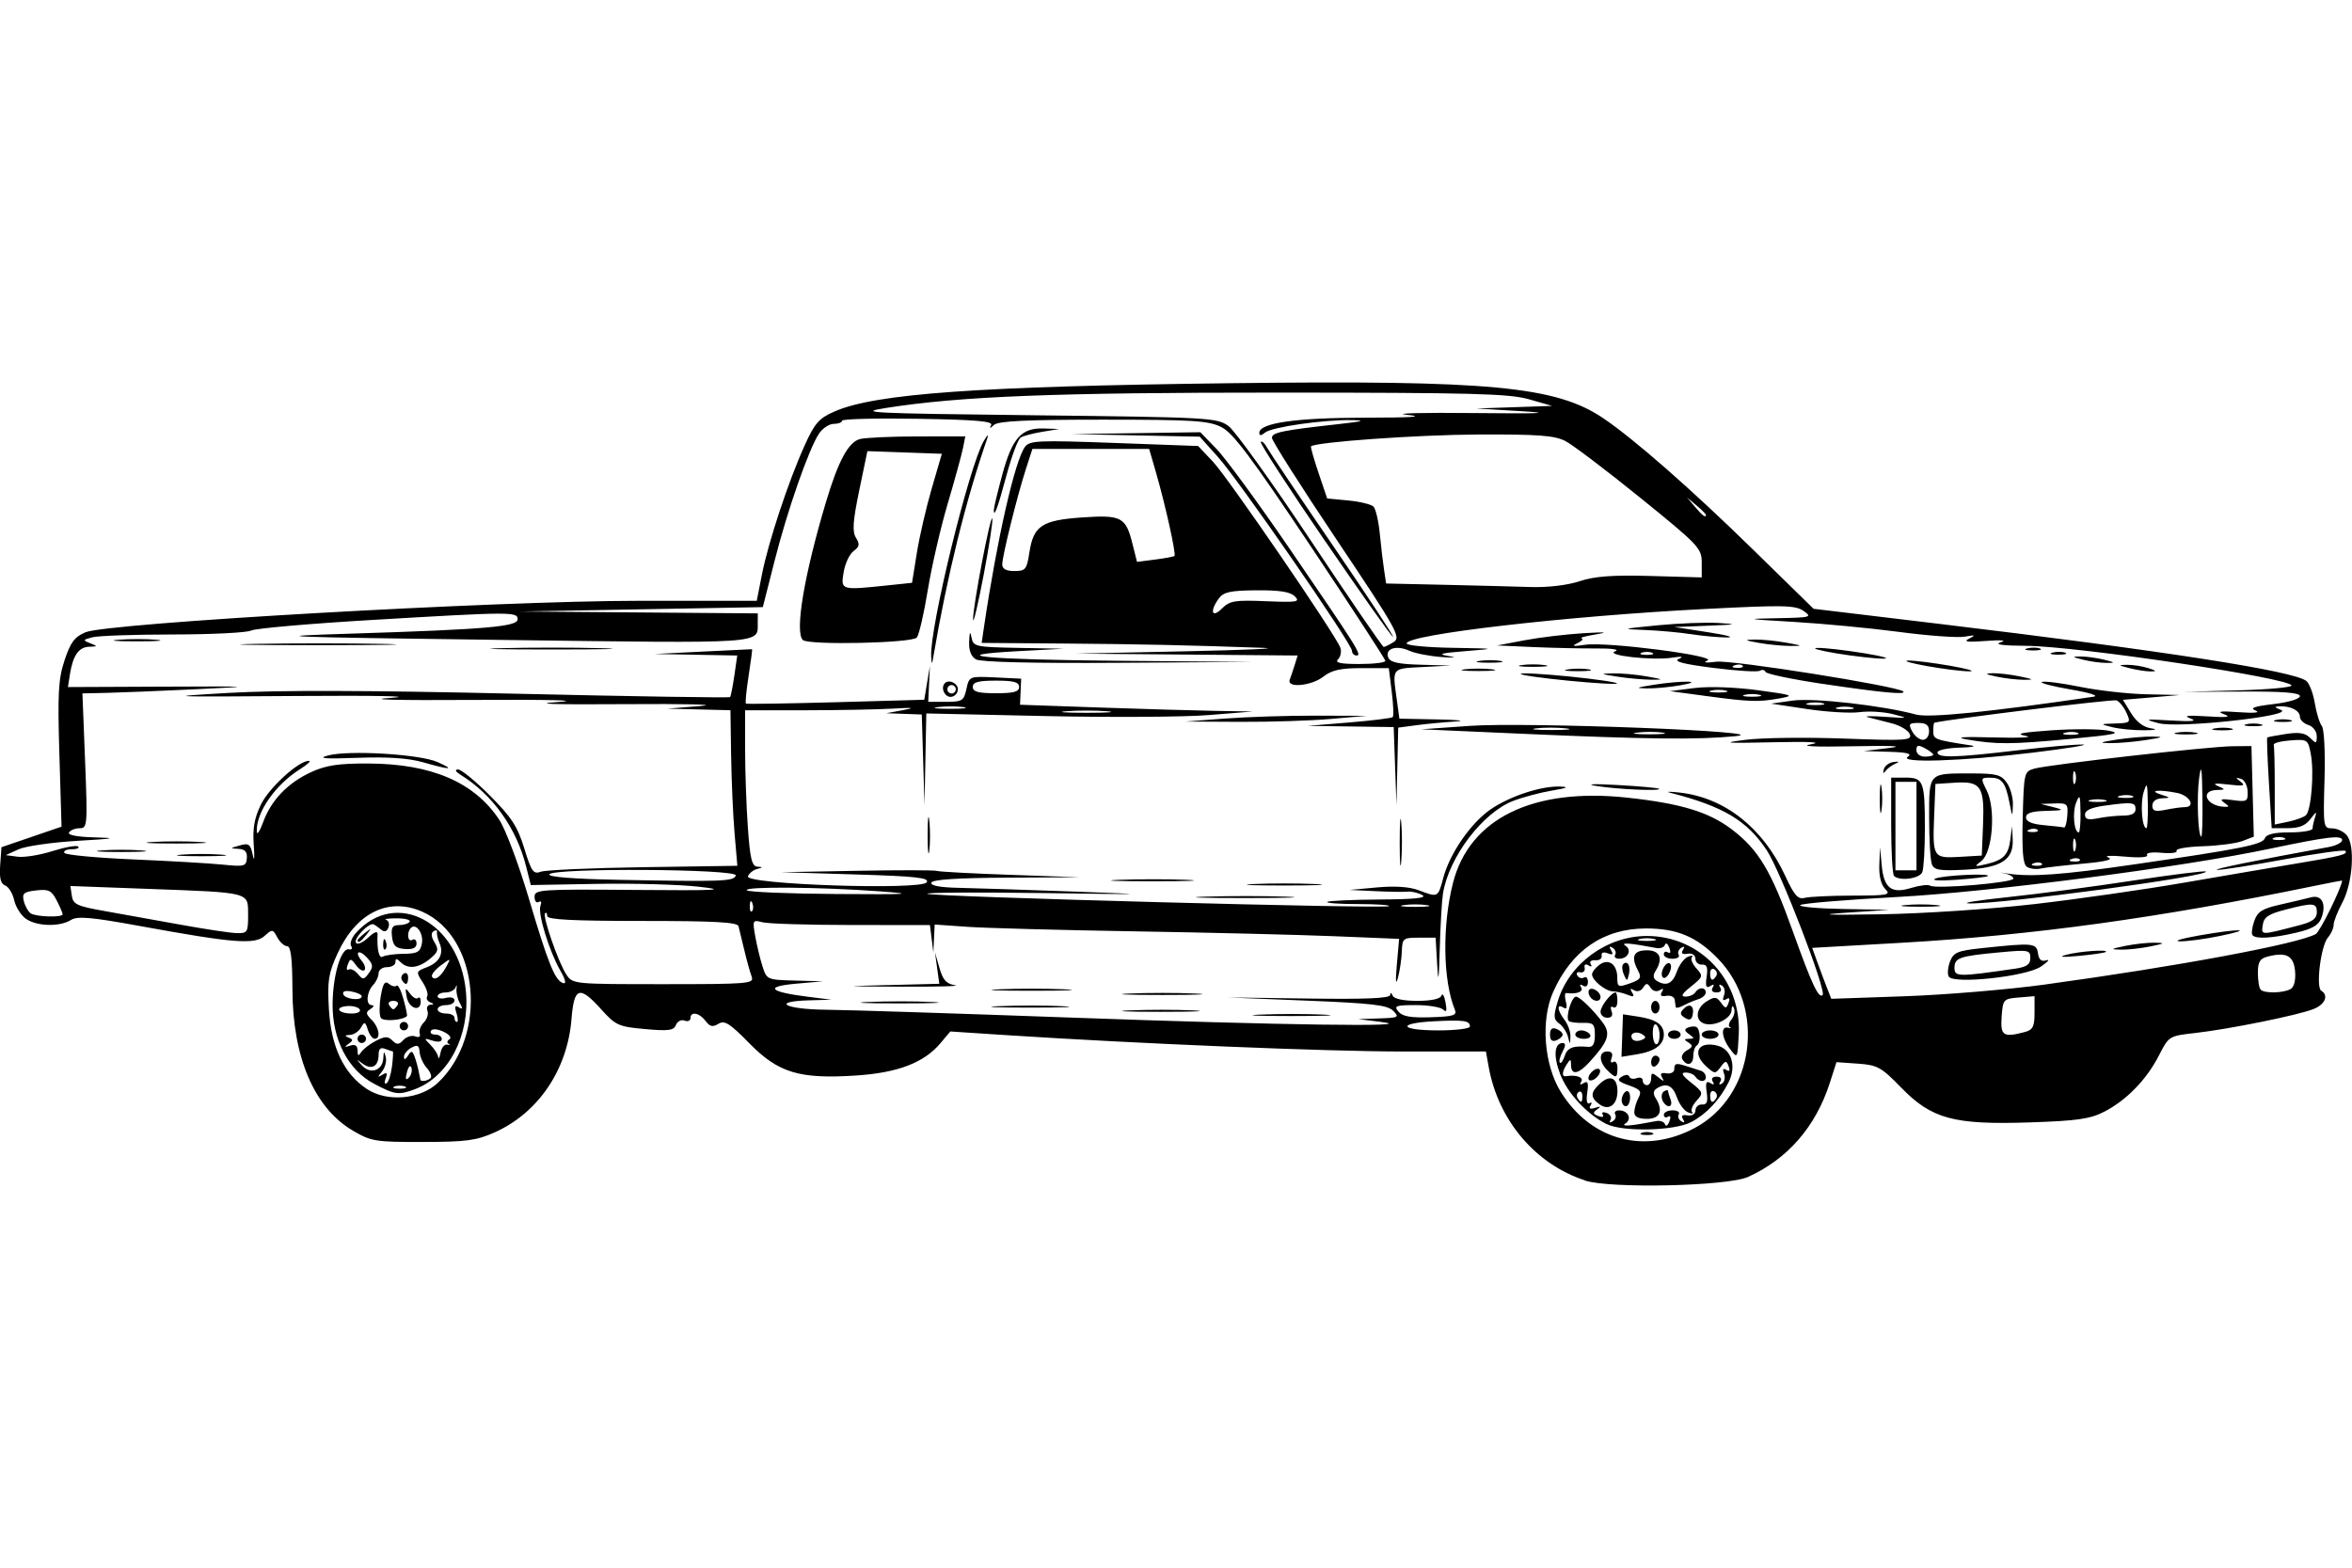 <?xml version="1.0" encoding="UTF-8" standalone="no"?>
<!-- Created with Inkscape (http://www.inkscape.org/) -->
<svg id="svg2" xmlns:rdf="http://www.w3.org/1999/02/22-rdf-syntax-ns#" xmlns="http://www.w3.org/2000/svg" height="45" width="67.5" version="1.1" xmlns:cc="http://creativecommons.org/ns#" xmlns:dc="http://purl.org/dc/elements/1.1/">
 <g id="g7290">
  <rect id="rect2990" opacity="0" height="45" width="67.5" y="0" x="3.5527e-15"/>
  <path id="path7288" d="m45.491 33.884c-1.418-0.461-2.487-1.717-2.765-3.248l-0.082-0.453-2.375-0c-2.201-0-7.612-0.224-11.392-0.47l-1.604-0.105-0.285 0.339c-0.471 0.56-1.226 0.848-2.43 0.926-1.62 0.105-2.222-0.078-3.056-0.929-0.561-0.572-0.707-0.664-0.884-0.556-0.165 0.101-0.247 0.083-0.37-0.082-0.176-0.237-0.433-0.283-0.433-0.078 0 0.074-0.077 0.104-0.171 0.068-0.094-0.036-0.204 0.02-0.245 0.125-0.061 0.158-0.212 0.179-0.887 0.118-0.759-0.068-0.843-0.106-1.253-0.561-0.629-0.699-0.784-0.65-0.858 0.275-0.117 1.453-0.953 2.69-2.197 3.248-0.53 0.238-0.82 0.277-2.068 0.279-1.364 0.003-1.485-0.017-2.01-0.326-1.106-0.65-1.727-2.101-1.734-4.054-0.003-0.889-0.046-1.239-0.151-1.24-0.081-0-0.208-0.114-0.282-0.252-0.128-0.24-0.146-0.242-0.366-0.043-0.281 0.255-0.889 0.207-3.535-0.276-1.446-0.264-1.834-0.299-2.024-0.18-0.323 0.201-0.977 0.184-1.29-0.035-0.143-0.1-0.294-0.34-0.337-0.534-0.043-0.194-0.159-0.384-0.258-0.422-0.13-0.05-0.171-0.213-0.144-0.584l0.037-0.515 0.862-0.295 0.862-0.295-0.062-2.071c-0.053-1.764-0.031-2.166 0.15-2.709 0.17-0.513 0.288-0.67 0.6-0.8 0.639-0.267 11.813-0.903 15.871-0.903h3.393l0.148-0.753c0.182-0.926 0.761-2.678 1.221-3.695 0.296-0.656 0.415-0.791 0.863-0.987 1.171-0.512 4.107-0.722 11.342-0.811 7.447-0.092 9.358 0.087 10.715 1.002 0.884 0.596 2.525 2.034 4.283 3.754l1.757 1.719 3.624 0.435c6.479 0.778 10.178 1.354 10.52 1.638 0.087 0.072 0.196 0.36 0.242 0.639 0.046 0.279 0.137 0.573 0.201 0.653 0.067 0.083 0.1 0.75 0.077 1.542-0.04 1.356-0.033 1.396 0.217 1.396 0.141-0 0.332 0.09 0.423 0.2 0.243 0.293 0.171 1.372-0.129 1.931-0.137 0.256-0.249 0.543-0.249 0.639s-0.074 0.26-0.165 0.365c-0.202 0.233-0.351 1.426-0.191 1.525 0.219 0.135 0.113 0.391-0.218 0.525-0.432 0.175-2.418 0.578-3.392 0.688-0.757 0.085-0.764 0.09-1.047 0.644-0.354 0.693-0.93 1.286-1.57 1.616-0.405 0.209-0.774 0.262-2.131 0.307-2.191 0.073-2.82-0.097-3.7-1.001-0.57-0.586-0.68-0.646-1.24-0.685l-0.614-0.043-0.195 0.605c-0.404 1.252-1.211 2.178-2.344 2.69-0.586 0.265-3.952 0.34-4.677 0.104zm3.147-1.506c1.711-0.912 2.054-3.429 0.664-4.862-0.61-0.628-1.173-0.865-2.058-0.865-1.22 0-2.138 0.627-2.67 1.823-0.361 0.812-0.264 2.086 0.217 2.865 0.861 1.393 2.403 1.809 3.847 1.039zm-1.523 0.142c0.083-0.034 0.219-0.034 0.302 0 0.083 0.034 0.015 0.061-0.151 0.061-0.166 0-0.234-0.027-0.151-0.061zm-1.014-0.256c-0.565-0.287-1.116-0.883-1.327-1.435-0.198-0.519-0.167-0.889 0.074-0.889 0.089 0 0.088 0.077-0.006 0.252-0.074 0.139-0.108 0.279-0.076 0.311 0.033 0.033 0.095-0.054 0.139-0.192 0.075-0.237 0.242-0.302 0.676-0.261 0.134 0.013 0.19-0.088 0.19-0.34 0-0.315-0.041-0.357-0.342-0.348-0.188 0.005-0.372-0.019-0.407-0.055-0.099-0.099 0.079-0.698 0.208-0.698 0.106 0 0.493 0.376 0.767 0.744 0.238 0.321 0.164 0.54-0.388 1.142-0.314 0.343-0.519 0.374-0.521 0.079-0.002-0.181-0.019-0.185-0.119-0.03-0.141 0.218-0.154 0.368-0.03 0.348 0.297-0.047 0.518 0.03 0.442 0.154-0.057 0.092-0.033 0.107 0.07 0.043 0.118-0.073 0.143-0.006 0.101 0.277-0.033 0.224-0.008 0.344 0.063 0.301 0.065-0.04 0.079-0.011 0.032 0.065-0.057 0.092-0.012 0.115 0.132 0.068 0.161-0.052 0.176-0.04 0.057 0.045-0.131 0.094-0.124 0.13 0.036 0.191 0.114 0.044 0.167 0.026 0.125-0.042-0.041-0.067 0.008-0.087 0.114-0.046 0.103 0.039 0.152 0.129 0.109 0.199-0.046 0.075-0.02 0.091 0.063 0.039 0.078-0.048 0.11-0.138 0.072-0.2-0.038-0.062 0.012-0.113 0.112-0.113 0.259 0 0.378 0.249 0.181 0.376-0.151 0.097 0.154 0.073 0.886-0.069 0.113-0.022 0.226 0.02 0.25 0.092 0.024 0.073 0.081 0.037 0.125-0.08 0.049-0.127 0.033-0.182-0.038-0.138-0.066 0.041-0.12 0.016-0.12-0.054s0.112-0.128 0.249-0.128c0.137 0 0.218 0.051 0.179 0.113-0.038 0.062-0.006 0.152 0.072 0.2 0.091 0.056 0.109 0.035 0.05-0.06-0.061-0.099-0.019-0.135 0.13-0.109 0.131 0.023 0.223-0.035 0.227-0.143 0.003-0.1 0.089-0.176 0.191-0.169 0.139 0.01 0.172-0.078 0.132-0.35-0.04-0.274-0.015-0.339 0.103-0.266 0.102 0.063 0.126 0.048 0.07-0.043-0.052-0.084-0.008-0.14 0.109-0.14 0.117 0 0.161 0.056 0.109 0.14-0.052 0.085-0.033 0.107 0.048 0.057 0.074-0.046 0.1-0.172 0.059-0.28-0.05-0.131-0.029-0.168 0.064-0.111 0.092 0.057 0.115 0.021 0.067-0.105-0.065-0.17-0.091-0.167-0.23 0.022-0.149 0.203-0.168 0.203-0.409-0.015-0.429-0.388-0.235-0.743 0.325-0.596 0.398 0.104 0.544 0.591 0.315 1.045-0.261 0.516-0.633 0.913-1.074 1.146-0.485 0.256-1.973 0.289-2.435 0.054zm-0.689-0.808c0-0.097-0.046-0.147-0.103-0.113-0.057 0.035-0.071 0.114-0.033 0.176 0.098 0.158 0.136 0.14 0.136-0.064zm3.844 0.064c0.038-0.062 0.014-0.147-0.053-0.189-0.068-0.042-0.123 0.009-0.123 0.113 0 0.212 0.073 0.244 0.176 0.076zm-2.353 0.407c0-0.104 0.054-0.29 0.119-0.412 0.1-0.187 0.057-0.244-0.272-0.359-0.311-0.109-0.354-0.159-0.21-0.249 0.108-0.067 0.197-0.068 0.219-0.003 0.021 0.061 0.116 0.08 0.212 0.044 0.096-0.037 0.174-0.006 0.174 0.067 0 0.074 0.054 0.134 0.121 0.134 0.067 0 0.121-0.088 0.121-0.196 0-0.169 0.028-0.173 0.205-0.03 0.159 0.129 0.183 0.13 0.109 0.007-0.068-0.112-0.03-0.148 0.125-0.121 0.122 0.021 0.222-0.03 0.224-0.113 0.003-0.181 0.049-0.191 0.365-0.087 0.133 0.044 0.31 0.1 0.393 0.125 0.175 0.052 0.206 0.294 0.037 0.294-0.063 0-0.147-0.054-0.189-0.121-0.041-0.067-0.167-0.121-0.279-0.12-0.148 0-0.105 0.08 0.158 0.29 0.348 0.278 0.354 0.299 0.151 0.523-0.116 0.128-0.172 0.273-0.124 0.321 0.048 0.048-0.002 0.053-0.112 0.011-0.11-0.042-0.255-0.235-0.323-0.43-0.122-0.351-0.307-0.433-0.583-0.257-0.096 0.061-0.106 0.153-0.032 0.27 0.232 0.366 0.135 0.601-0.246 0.601-0.249 0-0.363-0.06-0.363-0.189zm-0.998-0.227c-0.272-0.199-0.267-0.343 0.023-0.605 0.281-0.254 0.491-0.157 0.491 0.227 0 0.392-0.247 0.573-0.514 0.377zm0.635-0.121c0-0.096 0.054-0.208 0.121-0.249 0.067-0.041 0.121 0.037 0.121 0.174s-0.054 0.249-0.121 0.249c-0.067 0-0.121-0.078-0.121-0.174zm1.167-0.003c-0.037-0.098-0.016-0.21 0.048-0.249 0.064-0.039 0.116-0.045 0.116-0.014s0.033 0.144 0.073 0.249c0.04 0.105 0.019 0.191-0.048 0.191-0.067 0-0.152-0.08-0.189-0.178zm-2.112-0.677c0.029-0.087 0.124-0.183 0.212-0.212 0.091-0.03 0.136 0.015 0.106 0.106-0.029 0.087-0.124 0.183-0.212 0.212-0.091 0.03-0.136-0.015-0.106-0.106zm0.53-0.182c-0.246-0.246-0.244-0.536 0.004-0.536 0.126 0 0.169 0.066 0.122 0.188-0.041 0.108-0.021 0.156 0.048 0.114 0.066-0.041 0.12 0.038 0.12 0.175 0 0.299-0.045 0.308-0.294 0.059zm1.261-0.226c0-0.104 0.054-0.189 0.121-0.189 0.067 0 0.121 0.051 0.121 0.114s-0.054 0.147-0.121 0.189c-0.067 0.041-0.121-0.01-0.121-0.114zm0.897-0.084c-0.046-0.075 0.011-0.19 0.128-0.256 0.173-0.097 0.182-0.139 0.047-0.224-0.136-0.086-0.134-0.106 0.016-0.109 0.161-0.003 0.161-0.018 0-0.132-0.134-0.094-0.142-0.144-0.033-0.189 0.082-0.033 0.188-0.043 0.236-0.021 0.125 0.056 0.14 0.461 0.019 0.535-0.056 0.034-0.101 0.168-0.101 0.297 0 0.258-0.179 0.314-0.312 0.098zm1.37-0.292c-0.246-0.327-0.279-0.668-0.06-0.615 0.083 0.02 0.108 0.013 0.055-0.016-0.053-0.029-0.034-0.127 0.042-0.218 0.075-0.091 0.109-0.235 0.075-0.321-0.039-0.096-0.066-0.074-0.072 0.059-0.011 0.242-0.517 0.48-0.794 0.374-0.266-0.102-0.223-0.444 0.081-0.634 0.228-0.142 0.283-0.137 0.409 0.035 0.131 0.18 0.153 0.181 0.219 0.008 0.048-0.126 0.025-0.162-0.067-0.105-0.093 0.057-0.115 0.02-0.064-0.111 0.042-0.109 0.015-0.235-0.059-0.28-0.081-0.05-0.1-0.028-0.048 0.057 0.052 0.084 0.008 0.14-0.109 0.14-0.117 0-0.161-0.056-0.109-0.14 0.057-0.092 0.033-0.107-0.07-0.043-0.118 0.073-0.143 0.007-0.103-0.266 0.04-0.272 0.006-0.359-0.132-0.35-0.102 0.007-0.188-0.069-0.191-0.169-0.003-0.108-0.095-0.166-0.227-0.143-0.149 0.026-0.191-0.01-0.13-0.109 0.059-0.095 0.041-0.117-0.05-0.06-0.078 0.048-0.11 0.138-0.072 0.2 0.038 0.062-0.043 0.113-0.179 0.113-0.137 0-0.249-0.058-0.249-0.128 0-0.07 0.054-0.095 0.12-0.054 0.071 0.044 0.087-0.011 0.038-0.138-0.045-0.116-0.101-0.152-0.125-0.08-0.024 0.073-0.137 0.114-0.25 0.092-0.732-0.142-1.036-0.166-0.886-0.069 0.197 0.127 0.078 0.376-0.181 0.376-0.1 0-0.15-0.051-0.112-0.113 0.038-0.062 0.006-0.152-0.072-0.2-0.095-0.059-0.109-0.035-0.043 0.073 0.072 0.116 0.044 0.139-0.101 0.084-0.123-0.047-0.189-0.02-0.171 0.07 0.016 0.081-0.066 0.139-0.182 0.13-0.118-0.009-0.176 0.039-0.132 0.109 0.046 0.074 0.019 0.09-0.065 0.038-0.085-0.053-0.129-0.024-0.109 0.072 0.018 0.088-0.039 0.145-0.127 0.127-0.088-0.018-0.125 0.023-0.082 0.093 0.043 0.069 0.128 0.095 0.19 0.056 0.062-0.038 0.113 0.018 0.113 0.126 0 0.117-0.056 0.161-0.14 0.109-0.086-0.053-0.107-0.033-0.053 0.053 0.075 0.121-0.131 0.197-0.43 0.158-0.043-0.006-0.048 0.105-0.011 0.246 0.046 0.175 0.023 0.229-0.073 0.17-0.195-0.121-0.175 0.078 0.038 0.358 0.098 0.129 0.173 0.344 0.167 0.477-0.01 0.238-0.011 0.238-0.071 0.003-0.033-0.131-0.146-0.302-0.251-0.378-0.164-0.12-0.17-0.209-0.041-0.64 0.323-1.079 1.408-1.874 2.558-1.874 1.532 0 2.715 1.266 2.636 2.822-0.036 0.702-0.037 0.705-0.247 0.425zm-0.398-2.102c0.038-0.062 0.014-0.147-0.053-0.189-0.068-0.042-0.123 0.009-0.123 0.113 0 0.212 0.073 0.244 0.176 0.076zm-1.778-1.059c-0.116-0.03-0.307-0.03-0.423 0s-0.021 0.055 0.212 0.055c0.233 0 0.328-0.025 0.212-0.055zm-0.921 2.771 0.022-0.61 0.435 0.067c0.521 0.08 0.737 0.231 0.737 0.517 0 0.292-0.261 0.482-0.778 0.566l-0.437 0.071 0.022-0.61zm1.072-0.027c0-0.125-0.046-0.256-0.103-0.291-0.057-0.035-0.098 0.092-0.091 0.283 0.014 0.376 0.194 0.383 0.194 0.008zm-0.498-0.009c-0.183-0.113-0.381-0.021-0.286 0.133 0.036 0.059 0.151 0.075 0.254 0.035 0.147-0.056 0.154-0.093 0.032-0.168zm-2.646 0.009c0-0.159 0.059-0.212 0.181-0.165 0.1 0.038 0.181 0.112 0.181 0.165 0 0.052-0.082 0.126-0.181 0.165-0.123 0.047-0.181-0.006-0.181-0.165zm0.726 0c0-0.067 0.078-0.121 0.174-0.121 0.096 0 0.208 0.054 0.249 0.121 0.041 0.067-0.037 0.121-0.174 0.121-0.137 0-0.249-0.054-0.249-0.121zm2.66 0c0-0.067 0.082-0.121 0.181-0.121 0.1 0 0.181 0.054 0.181 0.121 0 0.067-0.082 0.121-0.181 0.121-0.1 0-0.181-0.054-0.181-0.121zm0.967 0c0-0.067 0.109-0.121 0.242-0.121 0.133 0 0.242 0.054 0.242 0.121 0 0.067-0.109 0.121-0.242 0.121-0.133 0-0.242-0.054-0.242-0.121zm-0.483-0.482c-0.142-0.089-0.149-0.144-0.032-0.261 0.176-0.176 0.311-0.077 0.254 0.186-0.029 0.134-0.093 0.155-0.221 0.075zm-2.42-0.175c0-0.158 0.309-0.553 0.432-0.553 0.029 0 0.052 0.112 0.052 0.249s-0.054 0.216-0.12 0.175c-0.069-0.042-0.089 0.006-0.048 0.114 0.047 0.122 0.004 0.188-0.122 0.188-0.107 0-0.194-0.078-0.194-0.173zm1.451-0.13c0-0.1 0.054-0.181 0.121-0.181 0.067 0 0.121 0.082 0.121 0.181s-0.054 0.181-0.121 0.181c-0.067 0-0.121-0.082-0.121-0.181zm0.71 0.001c-0.008-0.034-0.023-0.13-0.033-0.213-0.01-0.083-0.117-0.134-0.239-0.113-0.149 0.026-0.191-0.01-0.13-0.109 0.061-0.099 0.041-0.117-0.062-0.053-0.089 0.055-0.198 0.025-0.261-0.072-0.091-0.142-0.124-0.142-0.215 0-0.062 0.097-0.171 0.127-0.261 0.072-0.107-0.066-0.123-0.046-0.054 0.066 0.075 0.121 0.043 0.137-0.132 0.065-0.127-0.052-0.313-0.096-0.413-0.097-0.214-0.002-0.605-0.318-0.605-0.489 0-0.065 0.095-0.189 0.211-0.274 0.268-0.196 0.514-0.015 0.514 0.378 0 0.26 0.028 0.272 0.361 0.155 0.301-0.105 0.341-0.163 0.242-0.349-0.221-0.412-0.144-0.601 0.244-0.601 0.381 0 0.478 0.235 0.246 0.601-0.074 0.118-0.063 0.21 0.032 0.27 0.276 0.175 0.46 0.094 0.583-0.257 0.068-0.194 0.213-0.388 0.323-0.43s0.16-0.037 0.112 0.011c-0.048 0.048 0.008 0.192 0.124 0.321 0.203 0.224 0.197 0.245-0.151 0.523-0.263 0.21-0.306 0.29-0.158 0.29 0.112 0 0.238-0.054 0.279-0.12 0.098-0.158 0.302-0.156 0.302 0.004 0 0.069-0.095 0.154-0.212 0.19-0.116 0.036-0.307 0.116-0.423 0.179-0.116 0.062-0.218 0.085-0.227 0.052zm-2.469-0.311c-0.044-0.071-0.051-0.158-0.015-0.193 0.087-0.087 0.322 0.066 0.322 0.209 0 0.155-0.209 0.144-0.307-0.015zm0.976-0.632c-0.052-0.119-0.06-0.251-0.019-0.292 0.123-0.123 0.222 0.05 0.165 0.288-0.05 0.211-0.057 0.211-0.147 0.004zm1.109 0.075c-0.087-0.14 0.115-0.484 0.222-0.378 0.043 0.043 0.026 0.171-0.037 0.284-0.063 0.113-0.146 0.156-0.184 0.094zm-35.139 3.033c1.438-1.366 1.178-4.185-0.452-4.906-0.968-0.428-1.898 0.03-2.433 1.198-0.262 0.573-0.295 0.785-0.248 1.599 0.063 1.085 0.43 1.857 1.091 2.292 0.583 0.384 1.535 0.299 2.042-0.183zm-1.837 0.032c-0.748-0.395-1.203-1.276-1.19-2.303 0.01-0.823 0.246-1.606 0.469-1.555 0.079 0.018 0.108-0.026 0.063-0.098-0.045-0.072 0.019-0.243 0.142-0.378 1.153-1.274 2.972-0.296 3.153 1.696 0.114 1.256-0.498 2.43-1.456 2.791-0.475 0.179-0.579 0.166-1.181-0.153zm0.886 0.08c-0.083-0.034-0.219-0.034-0.302 0-0.083 0.034-0.015 0.061 0.151 0.061 0.166 0 0.234-0.027 0.151-0.061zm-0.37-0.584c0.027-0.233 0.038-0.424 0.023-0.424-0.014 0-0.112-0.033-0.218-0.073-0.136-0.052-0.191-0.002-0.191 0.174 0 0.329-0.204 0.44-0.459 0.249-0.19-0.142-0.191-0.138-0.016 0.054 0.239 0.263 0.591 0.145 0.61-0.205 0.011-0.213 0.024-0.22 0.07-0.042 0.031 0.12-0.016 0.307-0.105 0.416-0.136 0.168-0.134 0.183 0.011 0.095 0.13-0.078 0.152-0.053 0.092 0.104-0.044 0.114-0.032 0.178 0.026 0.142 0.058-0.036 0.128-0.257 0.156-0.49zm0.556 0.043c-0.03-0.091-0.085-0.036-0.128 0.128-0.053 0.201-0.037 0.248 0.053 0.159 0.07-0.07 0.104-0.199 0.075-0.286zm0.55 0.298c0.044-0.044-0.004-0.174-0.107-0.289-0.103-0.114-0.196-0.319-0.207-0.454-0.015-0.198-0.061-0.223-0.235-0.13-0.119 0.064-0.216 0.182-0.215 0.263 0.001 0.094 0.043 0.082 0.114-0.031 0.097-0.154 0.123-0.151 0.189 0.021 0.042 0.109 0.095 0.298 0.118 0.42 0.023 0.122 0.046 0.235 0.051 0.251 0.019 0.061 0.213 0.028 0.292-0.051zm0.481-0.96c0.079 0.019 0.097 0.009 0.039-0.021-0.057-0.03-0.048-0.09 0.021-0.133 0.07-0.044-0.003-0.138-0.168-0.216-0.169-0.08-0.322-0.092-0.361-0.029-0.037 0.06 0.017 0.11 0.121 0.11 0.104 0 0.189 0.058 0.189 0.129 0 0.078-0.105 0.096-0.266 0.045-0.251-0.08-0.254-0.073-0.06 0.121 0.113 0.113 0.213 0.27 0.222 0.348 0.009 0.078 0.04 0.023 0.068-0.123 0.028-0.146 0.116-0.25 0.195-0.231zm-2.052-0.108c0.26-0.135 0.348-0.137 0.475-0.01 0.127 0.127 0.185 0.124 0.316-0.016 0.088-0.094 0.241-0.14 0.339-0.103 0.109 0.042 0.16 0.01 0.129-0.081-0.028-0.083 0.025-0.226 0.118-0.318 0.092-0.092 0.139-0.242 0.104-0.334-0.035-0.091 0.002-0.17 0.084-0.175 0.111-0.007 0.11-0.025-0.005-0.071-0.084-0.034-0.122-0.109-0.086-0.168s-0.023-0.244-0.133-0.411c-0.193-0.295-0.19-0.307 0.119-0.425 0.366-0.139 0.499-0.394 0.366-0.699-0.051-0.116-0.083-0.256-0.07-0.311 0.012-0.055-0.033-0.066-0.099-0.025-0.079 0.049-0.069 0.161 0.027 0.319 0.128 0.21 0.108 0.277-0.137 0.478-0.326 0.267-0.629 0.299-0.839 0.089-0.113-0.113-0.145-0.113-0.145 0 0 0.08-0.109 0.145-0.242 0.145-0.133 0-0.242 0.078-0.242 0.173s-0.068 0.245-0.151 0.333c-0.195 0.206-0.225 0.582-0.047 0.585 0.079 0.001 0.065 0.048-0.033 0.11-0.144 0.091-0.14 0.139 0.03 0.309 0.218 0.218 0.271 0.546 0.088 0.546-0.062 0-0.15-0.118-0.196-0.262-0.073-0.232-0.096-0.239-0.196-0.06-0.062 0.111-0.205 0.205-0.318 0.211-0.147 0.007-0.158 0.028-0.041 0.075 0.139 0.055 0.139 0.084 0 0.183-0.126 0.09-0.115 0.102 0.047 0.05 0.146-0.047 0.212-0.003 0.213 0.14 0.002 0.158 0.026 0.169 0.103 0.049 0.056-0.087 0.245-0.234 0.42-0.325zm-0.525-0.06c0-0.067 0.054-0.121 0.121-0.121 0.067 0 0.121 0.054 0.121 0.121 0 0.067-0.054 0.121-0.121 0.121-0.067 0-0.121-0.054-0.121-0.121zm1.209-0.363c0-0.067 0.054-0.121 0.121-0.121 0.067 0 0.121 0.054 0.121 0.121s-0.054 0.121-0.121 0.121c-0.067 0-0.121-0.054-0.121-0.121zm-0.541-0.236c-0.046-0.074-0.047-0.353-0.002-0.62 0.062-0.368 0.118-0.455 0.233-0.359 0.083 0.069 0.183 0.093 0.222 0.054 0.039-0.039 0.128 0.135 0.197 0.387 0.07 0.252 0.114 0.47 0.099 0.485-0.123 0.123-0.681 0.162-0.749 0.052zm0.48-0.368c0.041-0.067-0.013-0.121-0.121-0.121-0.108 0-0.162 0.054-0.121 0.121 0.041 0.067 0.096 0.121 0.121 0.121 0.025 0 0.08-0.054 0.121-0.121zm0.264-0.229c-0.052-0.273-0.041-0.285 0.092-0.103 0.083 0.114 0.187 0.172 0.23 0.129 0.043-0.043 0.079 0.003 0.079 0.103 0 0.308-0.339 0.2-0.402-0.129zm-0.137-0.488c-0.038-0.062-0.014-0.147 0.053-0.189 0.068-0.042 0.123 0.009 0.123 0.113 0 0.212-0.072 0.244-0.176 0.076zm1.562 0.944c-0.059-0.186-0.041-0.232 0.068-0.165 0.112 0.069 0.119 0.039 0.029-0.123-0.066-0.118-0.108-0.303-0.093-0.41 0.015-0.107 0.004-0.126-0.025-0.043-0.029 0.083-0.157 0.151-0.285 0.151s-0.233 0.049-0.233 0.11 0.109 0.081 0.242 0.046c0.135-0.035 0.242-0.004 0.242 0.072 0 0.074-0.109 0.135-0.242 0.135-0.133 0-0.242 0.054-0.242 0.121s0.109 0.121 0.242 0.121c0.133 0 0.242 0.054 0.242 0.121 0 0.067 0.031 0.121 0.069 0.121s0.032-0.116-0.013-0.257zm-2.775-0.104c-0.041-0.065-0.203-0.108-0.361-0.095-0.374 0.031-0.261 0.214 0.132 0.214 0.168 0 0.27-0.053 0.229-0.119zm0.059-0.376c0-0.044-0.131-0.106-0.291-0.137-0.185-0.035-0.272-0.006-0.239 0.081 0.055 0.144 0.53 0.194 0.53 0.056zm0.161-1.099c-0.238-0.263-0.385-0.187-0.161 0.083 0.086 0.103 0.12 0.223 0.076 0.266-0.043 0.043-0.151-0.02-0.24-0.141-0.149-0.203-0.167-0.204-0.239-0.015-0.043 0.113-0.031 0.175 0.027 0.139s0.177 0.021 0.264 0.126c0.144 0.173 0.173 0.171 0.315-0.023 0.131-0.179 0.124-0.251-0.043-0.435zm2.269 0.243c0.133-0.248 0.131-0.248-0.168-0.024-0.166 0.125-0.277 0.268-0.246 0.319 0.078 0.128 0.255 0.002 0.414-0.296zm-1.231-0.363c0.398-0.005 0.48-0.051 0.526-0.294 0.055-0.287-0.165-0.6-0.315-0.449-0.128 0.128-0.092 0.424 0.041 0.342 0.067-0.041 0.121 0.007 0.121 0.107 0 0.123-0.107 0.173-0.333 0.156-0.265-0.02-0.34-0.092-0.371-0.356-0.03-0.263 0.011-0.331 0.204-0.331 0.134 0 0.27-0.044 0.303-0.097 0.033-0.053-0.135-0.097-0.374-0.097-0.238 0-0.374 0.02-0.301 0.044 0.073 0.024 0.102 0.124 0.065 0.221-0.045 0.116-0.115 0.138-0.205 0.063-0.075-0.063-0.172-0.132-0.215-0.154-0.129-0.067-0.587 0.406-0.511 0.529 0.039 0.063 0.195-0.004 0.348-0.147 0.177-0.166 0.275-0.202 0.271-0.1-0.02 0.444 0.043 0.712 0.152 0.644 0.067-0.041 0.334-0.078 0.593-0.082zm-0.584-0.291c0.006-0.141 0.034-0.17 0.073-0.073 0.035 0.087 0.031 0.192-0.01 0.232-0.04 0.04-0.069-0.031-0.064-0.159zm-0.735-0.096c0-0.025 0.095-0.12 0.212-0.212 0.192-0.15 0.196-0.146 0.046 0.046-0.158 0.201-0.257 0.265-0.257 0.166zm47.855 2.63c0.224-0.06 0.272-0.157 0.272-0.55v-0.477l-0.453 0.038c-0.44 0.036-0.455 0.053-0.491 0.551-0.04 0.549 0.046 0.605 0.672 0.438zm-15.932-0.156c0-0.17-0.17-0.195-1.025-0.151-1.088 0.056-0.995 0.262 0.118 0.262 0.499 0 0.907-0.05 0.907-0.111zm-2.539-0.131-0.665-0.082 0.6-0.02c0.558-0.018 0.586-0.034 0.401-0.219-0.164-0.164-0.605-0.216-2.475-0.291l-2.275-0.092 2.328 0.032c1.638 0.023 2.331-0.007 2.337-0.102 0.006-0.08 0.034-0.073 0.07 0.017 0.038 0.094 0.303 0.151 0.706 0.151 0.408 0 0.663-0.055 0.695-0.151 0.028-0.083 0.08 0.003 0.116 0.191 0.047 0.244 0.028 0.304-0.065 0.212-0.072-0.072-0.425-0.13-0.786-0.13-0.578 0-0.637 0.022-0.5 0.187 0.115 0.139 0.355 0.181 0.927 0.162 0.653-0.021 0.76-0.055 0.693-0.217-0.344-0.836-0.367-2.41-0.054-3.639 0.471-1.849 2.294-2.741 4.999-2.448 1.543 0.167 2.347 0.412 3.005 0.913 0.768 0.586 1.127 1.186 1.749 2.925 0.54 1.509 0.742 1.941 0.855 1.828 0.118-0.118-1.212-3.567-1.602-4.154-0.57-0.858-1.246-1.261-2.778-1.654-0.133-0.034-0.003-0.035 0.288-0.002 1.286 0.147 2.38 1.012 3.016 2.384 0.266 0.574 0.367 0.688 0.566 0.636 0.133-0.034 0.749-0.063 1.369-0.064 1.025-0.002 1.11-0.019 0.937-0.192-0.121-0.121-0.182-0.374-0.169-0.695l0.021-0.505 0.046 0.505c0.061 0.674 0.275 0.843 0.844 0.668 0.241-0.074 0.488-0.104 0.55-0.066 0.167 0.103 2.388-0.086 2.388-0.203 0-0.056-0.122-0.125-0.272-0.153-0.15-0.029-0.109-0.026 0.091 0.006 0.665 0.106 1.569 0.042 3.635-0.259 3.108-0.452 3.692-0.569 3.763-0.754 0.044-0.114 0.273-0.167 0.716-0.167 0.359 0 0.652-0.05 0.652-0.111 0-0.061 0.034-0.211 0.075-0.333 0.056-0.165 0.024-0.152-0.128 0.051-0.148 0.199-0.327 0.272-0.662 0.272h-0.458l-0.079-1.29c-0.043-0.709-0.065-1.3-0.049-1.313 0.017-0.013 0.258-0.058 0.536-0.101 0.376-0.058 0.554-0.029 0.695 0.113 0.173 0.173 0.19 0.168 0.19-0.052 0-0.136-0.106-0.276-0.242-0.319-0.133-0.042-0.242-0.149-0.242-0.237 0-0.175-0.267-0.312-0.584-0.299-0.159 0.007-0.151 0.028 0.039 0.103 0.428 0.167-2.932 0.535-3.506 0.383-0.44-0.116-0.407-0.123 0.363-0.078 0.599 0.035 0.758 0.017 0.544-0.06-0.216-0.079-0.079-0.095 0.484-0.059 0.572 0.037 0.704 0.02 0.484-0.061-0.223-0.082-0.111-0.098 0.423-0.059 0.438 0.032 0.63 0.014 0.484-0.046-0.18-0.073-0.047-0.121 0.514-0.187 0.438-0.052 0.756-0.148 0.756-0.228 0-0.099-0.484-0.137-1.663-0.131l-1.663 0.008 1.542-0.042c0.848-0.023 1.542-0.086 1.542-0.139 0-0.211-6.137-1.129-7.618-1.14-0.677-0.005-0.925-0.039-0.726-0.101 0.184-0.057 0.019-0.072-0.423-0.039-0.537 0.041-0.663 0.024-0.484-0.066 0.199-0.1 0.177-0.11-0.127-0.057-0.203 0.035-1.046-0.025-1.874-0.135-0.828-0.11-2.185-0.239-3.017-0.288-1.406-0.082-1.44-0.09-0.487-0.107 0.965-0.018 1.009-0.03 0.755-0.207-0.238-0.167-0.566-0.174-2.838-0.057-3.982 0.203-8.555 0.732-8.555 0.989 0 0.057 0.585 0.113 1.3 0.125 1.286 0.022 1.29 0.023 0.393 0.095-0.728 0.058-0.823 0.087-0.484 0.144 0.255 0.043 0.172 0.053-0.207 0.026-0.347-0.025-0.765-0.107-0.929-0.182-0.368-0.168-0.7-0.061-0.602 0.193 0.054 0.14 0.285 0.192 0.935 0.21l0.864 0.024-0.816 0.042c-0.893 0.046-0.864 0.011-0.739 0.921l0.077 0.561 1.102 0.022c0.606 0.012 0.83 0.039 0.497 0.06-0.333 0.021-0.836 0.069-1.119 0.107l-0.514 0.068-0.025 1.111-0.025 1.111-0.04-1.119-0.04-1.119-1.235-0.017-1.235-0.017 1.194-0.098c0.656-0.054 1.219-0.124 1.249-0.154 0.031-0.031 0.018-0.36-0.029-0.731l-0.084-0.675h-0.783c-0.6 0-0.855 0.057-1.091 0.242-0.344 0.271-1.062 0.338-0.969 0.091 0.031-0.083 0.095-0.274 0.142-0.423l0.085-0.272-3.182-0.027-3.182-0.027 3.144-0.067c1.729-0.037 2.736-0.081 2.237-0.099-2.087-0.075-3.575-0.108-5.766-0.124l-2.32-0.018 0.067-0.453c0.373-2.522 0.886-4.778 1.176-5.174 0.133-0.182 0.384-0.193 2.558-0.113l2.411 0.088 0.423 0.446c0.427 0.449 3.528 4.978 3.659 5.343 0.039 0.108 0.01 0.258-0.065 0.333-0.1 0.1 0.06 0.136 0.614 0.136 0.412 0 0.747-0.041 0.743-0.091-0.004-0.05-0.97-1.533-2.146-3.295-1.712-2.564-2.224-3.247-2.563-3.416-0.368-0.184-0.808-0.211-3.392-0.212-2.208-0-3.01 0.039-3.131 0.151-0.118 0.109-0.14 0.111-0.081 0.005 0.062-0.111-0.44-0.154-2.099-0.181-1.199-0.02-2.181 0.005-2.18 0.055 0 0.05-0.107 0.091-0.239 0.091-0.131 0-0.323 0.128-0.425 0.283-0.294 0.448-0.904 2.196-1.272 3.647l-0.338 1.33-3.488 0.063-3.488 0.063 3.416 0.027 3.416 0.027-0.002 0.272c-0.004 0.611 0.297 0.59-7.324 0.49-6.561-0.086-6.905-0.101-4.343-0.181 3.871-0.122 4.777-0.2 4.777-0.411 0-0.219-0.16-0.219-4.172 0.018-1.796 0.106-3.359 0.243-3.475 0.304-0.115 0.061-1.122 0.112-2.237 0.113-1.115 0.001-2.16 0.037-2.323 0.081-0.274 0.073-0.278 0.086-0.06 0.171 0.219 0.086 0.217 0.093-0.032 0.101-0.298 0.009-0.466 0.251-0.551 0.794l-0.057 0.363 2.736-0.012c2.632-0.012 2.667-0.009 0.922 0.075-0.998 0.048-2.135 0.094-2.528 0.103l-0.714 0.016 0.076 1.935c0.073 1.852 0.066 1.935-0.155 1.935-0.127 0-0.265 0.054-0.306 0.121-0.047 0.075 0.235 0.129 0.749 0.142 0.661 0.017 0.561 0.036-0.507 0.099-0.732 0.043-1.493 0.153-1.693 0.244l-0.363 0.166 0.34 0.046c0.187 0.025 0.637-0.047 1-0.162 0.363-0.114 0.695-0.173 0.738-0.13 0.043 0.043-0.043 0.078-0.191 0.078-0.148 0-0.24 0.047-0.205 0.105 0.036 0.058 0.923 0.141 1.972 0.186 1.049 0.045 2.208 0.112 2.576 0.15 0.617 0.063 0.67 0.049 0.688-0.186 0.014-0.184-0.054-0.258-0.245-0.267-0.243-0.011-0.24-0.019 0.038-0.097 0.266-0.075 0.311-0.041 0.379 0.284 0.042 0.203 0.054 0.076 0.027-0.282-0.037-0.489 0.014-0.781 0.204-1.175 0.235-0.485 1.083-1.258 1.378-1.257 0.07 0-0.036 0.102-0.235 0.227-0.727 0.453-1.284 1.251-1.261 1.806 0.005 0.112 0.088-0.012 0.184-0.276 0.23-0.629 0.707-1.125 1.379-1.434 0.425-0.195 0.782-0.249 1.633-0.246 1.819 0.007 3.048 0.535 3.764 1.616 0.177 0.268 0.556 1.274 0.842 2.238 0.566 1.906 0.755 2.373 0.989 2.449 0.099 0.032 0.071-0.094-0.077-0.354-0.325-0.569-0.656-1.648-0.573-1.866 0.04-0.104 0.019-0.151-0.049-0.109-0.066 0.041-0.12-0.026-0.12-0.148 0-0.209 0.159-0.22 2.872-0.197 2.376 0.02 2.694 0.004 1.844-0.092-0.565-0.064-1.882-0.101-2.926-0.082l-1.898 0.034-0.133-0.529c-0.279-1.111-0.962-2.066-1.885-2.638-0.144-0.09-0.171-0.147-0.07-0.151 0.089-0.004 0.501 0.333 0.915 0.749 0.62 0.622 0.794 0.89 0.986 1.516 0.206 0.671 0.262 0.75 0.476 0.67 0.133-0.049 1.456-0.108 2.94-0.13l2.699-0.04-0.08-0.933c-0.044-0.513-0.088-1.518-0.099-2.232l-0.019-1.3-0.907-0.023-0.907-0.023 0.967-0.076c0.532-0.042-0.447-0.066-2.177-0.053-2.028 0.015-2.715-0.007-1.935-0.06 0.732-0.05-0.223-0.074-2.418-0.061-2.236 0.014-3.141-0.009-2.358-0.06 0.724-0.047-0.446-0.07-2.721-0.053-3.745 0.028-3.864 0.022-1.935-0.089 1.407-0.081 3.995-0.074 8.198 0.023 3.378 0.078 6.16 0.122 6.182 0.097s0.077-0.303 0.123-0.619l0.083-0.574-1.186-0.022-1.186-0.022 1.391-0.069c0.765-0.038 1.398-0.068 1.408-0.068 0.009 0-0.036 0.345-0.101 0.766-0.065 0.421-0.1 0.78-0.077 0.796s1.183-0.002 2.579-0.04l2.539-0.071 0.081-0.484 0.081-0.484-0.024 0.514-0.024 0.514h0.508c0.467 0 0.514-0.029 0.588-0.368 0.081-0.367 0.084-0.368 0.826-0.333l0.745 0.036-0.016 0.374-0.016 0.374 2.253 0.079c1.239 0.043 2.743 0.087 3.341 0.097l1.088 0.018-1.27 0.103c-0.698 0.056-2.807 0.069-4.686 0.028l-3.416-0.075-0.026 1.315-0.026 1.315-0.039-1.3-0.039-1.3-0.51-0.018-0.51-0.018 0.484-0.089c0.363-0.067 0.288-0.078-0.302-0.043-0.432 0.025-1.561 0.046-2.509 0.047l-1.723 0.001v1.13c0 0.622 0.035 1.628 0.079 2.237 0.063 0.893 0.116 1.11 0.272 1.121 0.169 0.012 0.168 0.021-0.008 0.067-0.111 0.029-0.229 0.124-0.262 0.211-0.09 0.235 4.987 0.404 5.132 0.171 0.081-0.13-0.303-0.173-2.043-0.225l-2.142-0.065 2.177-0.04c1.197-0.022 2.231-0.021 2.297 0.003 0.067 0.024 1.019 0.075 2.116 0.113l1.995 0.07-2.112 0.011c-1.408 0.007-2.127 0.055-2.156 0.143-0.029 0.086 0.246 0.138 0.782 0.149 0.454 0.009 1.942 0.058 3.305 0.107 2.301 0.084 2.237 0.087-0.898 0.043-1.857-0.026-3.345-0.017-3.308 0.021 0.086 0.086 13.173 0.437 13.255 0.355 0.033-0.033-0.367-0.06-0.888-0.06-0.521 0-0.92-0.027-0.887-0.061 0.033-0.033 0.708-0.065 1.5-0.07 1.013-0.006 1.377-0.044 1.227-0.128-0.117-0.065-0.307-0.11-0.422-0.098-0.115 0.012-0.536 0.005-0.935-0.014l-0.726-0.035 0.786-0.072c0.511-0.047 0.929-0.019 1.194 0.081 0.562 0.212 0.553 0.216 0.708-0.36 0.189-0.702 0.785-1.564 1.352-1.958 0.546-0.378 1.457-0.679 1.995-0.658 0.275 0.01 0.215 0.041-0.227 0.115-0.331 0.055-0.83 0.188-1.109 0.294-0.881 0.336-1.852 1.615-2.021 2.66-0.032 0.2-0.073 0.907-0.092 1.572-0.026 0.942-0.043 1.042-0.076 0.453l-0.043-0.756h-0.478c-0.456 0-0.479 0.018-0.492 0.393-0.008 0.216-0.058 0.556-0.111 0.756-0.063 0.236-0.074 0.105-0.032-0.376l0.065-0.739-1.858-0.076c-1.022-0.042-3.599-0.105-5.727-0.14-2.128-0.035-4.291-0.094-4.807-0.13l-0.937-0.066-0.019 0.401-0.019 0.401-0.049-0.393-0.049-0.393-2.26-0.002c-1.243-0.001-2.39-0.036-2.549-0.079-0.278-0.074-0.286-0.059-0.206 0.395 0.046 0.26 0.139 0.649 0.208 0.865 0.123 0.389 0.133 0.393 0.931 0.414l0.807 0.021-0.786 0.07c-0.907 0.081-0.758 0.235 0.363 0.375l0.665 0.083-0.635 0.018c-1.112 0.031-0.704 0.259 0.484 0.27 0.615 0.006 3.758 0.107 6.983 0.224 6.022 0.219 10.179 0.279 8.948 0.128zm-3.471-0.211c0.518-0.023 1.335-0.023 1.814 0 0.479 0.023 0.055 0.041-0.943 0.041-0.998-0-1.39-0.019-0.871-0.042zm-3.749-0.121c0.518-0.023 1.335-0.023 1.814 0 0.479 0.023 0.055 0.041-0.943 0.041-0.998-0-1.39-0.019-0.871-0.042zm-3.749-0.121c0.518-0.023 1.335-0.023 1.814 0 0.479 0.023 0.055 0.041-0.943 0.041-0.998-0-1.39-0.019-0.871-0.042zm-3.749-0.121c0.518-0.023 1.335-0.023 1.814 0 0.479 0.023 0.055 0.041-0.943 0.041-0.998-0-1.39-0.019-0.871-0.042zm7.492-0.242c0.515-0.023 1.359-0.023 1.874 0 0.515 0.023 0.094 0.041-0.937 0.041s-1.453-0.019-0.937-0.041zm-3.749-0.121c0.515-0.023 1.359-0.023 1.874 0 0.515 0.023 0.094 0.041-0.937 0.041-1.031 0-1.453-0.019-0.937-0.041zm-3.2-0.121 1.486-0.038-0.062-0.45-0.062-0.45 0.128 0.446c0.1 0.348 0.2 0.457 0.45 0.496 0.177 0.027-0.521 0.046-1.552 0.041-1.711-0.007-1.745-0.011-0.388-0.046zm9.131-2.539c0.652-0.022 1.686-0.022 2.297 0 0.612 0.022 0.078 0.04-1.185 0.04-1.264-0-1.764-0.018-1.112-0.04zm1.384-0.362c0.482-0.023 1.271-0.023 1.753 0 0.482 0.023 0.088 0.042-0.877 0.042-0.964 0-1.359-0.019-0.877-0.042zm-3.864-0.121c0.552-0.022 1.423-0.022 1.935 0 0.512 0.023 0.061 0.041-1.003 0.041-1.064-0-1.483-0.019-0.931-0.041zm23.423-0.037c0.235-0.095 1.602-0.159 1.502-0.07-0.028 0.024-0.431 0.072-0.897 0.106-0.484 0.035-0.743 0.02-0.605-0.036zm-15.375-1.022c-0-0.599 0.02-0.859 0.045-0.578s0.026 0.77 0.001 1.088c-0.025 0.318-0.046 0.088-0.046-0.51zm14.186 0.947c-0.044-0.044-0.081-0.697-0.081-1.451v-1.371h0.41c0.516 0 0.557 0.107 0.557 1.451 0 0.588-0.033 1.155-0.073 1.26-0.073 0.19-0.655 0.269-0.813 0.111zm0.645-1.431v-1.27h-0.302-0.302v1.27 1.27h0.302 0.302v-1.27zm0.441 1.091c-0.043-0.112-0.078-0.71-0.078-1.329 0-1.306-0.032-1.273 1.212-1.273 0.72 0 0.855 0.035 1.018 0.269 0.104 0.148 0.182 0.433 0.174 0.635-0.014 0.36-0.015 0.359-0.098-0.061-0.115-0.586-0.218-0.721-0.551-0.721-0.279 0-0.281 0.009-0.1 0.373 0.262 0.525 0.167 1.769-0.153 2.016-0.218 0.168-0.209 0.174 0.129 0.095 0.5-0.117 0.644-0.263 0.7-0.709l0.048-0.384 0.019 0.374c0.031 0.594-0.326 0.823-1.364 0.876-0.738 0.037-0.891 0.012-0.957-0.159zm1.469-1.132c0.044-1.1-0.059-1.253-0.811-1.204l-0.555 0.036-0.036 0.896c-0.049 1.215-0.033 1.241 0.73 1.197l0.636-0.037 0.036-0.888zm1.26 1.212c-0.115-0.075-0.146-0.448-0.121-1.419 0.034-1.29 0.041-1.319 0.337-1.402 0.418-0.117 5.015-0.636 5.683-0.642l0.544-0.005 0.034 1.301 0.034 1.301-0.327 0.124c-0.18 0.068-0.692 0.136-1.14 0.15-0.447 0.014-0.785 0.073-0.75 0.13 0.035 0.058-0.157 0.084-0.426 0.058-0.281-0.027-0.46 0.001-0.42 0.065 0.041 0.066-0.221 0.084-0.645 0.044-0.393-0.037-0.605-0.026-0.472 0.024 0.162 0.062-0.077 0.121-0.726 0.179-0.532 0.048-1.076 0.111-1.209 0.14-0.133 0.029-0.312 0.007-0.397-0.049zm0.425-0.095c-0.04-0.04-0.144-0.044-0.232-0.009-0.097 0.039-0.068 0.067 0.073 0.073 0.127 0.005 0.199-0.023 0.159-0.064zm1.088-0.121c-0.04-0.04-0.144-0.044-0.232-0.009-0.097 0.039-0.068 0.067 0.073 0.073 0.127 0.005 0.199-0.023 0.159-0.064zm-0.129-0.562c-0.034-0.083-0.061-0.015-0.061 0.151s0.027 0.234 0.061 0.151c0.034-0.083 0.034-0.219 0-0.302zm3.652-1.209c-0.013-0.866-0.034-0.994-0.093-0.569-0.076 0.539-0.034 1.687 0.061 1.687 0.026 0 0.041-0.503 0.032-1.119zm-4.733 0.925c-0.04-0.04-0.144-0.044-0.232-0.009-0.097 0.039-0.068 0.067 0.073 0.073 0.127 0.005 0.199-0.023 0.159-0.064zm1.234-0.501c-0.006-0.503-0.022-0.537-0.127-0.275-0.11 0.276-0.058 0.849 0.077 0.849 0.032 0 0.055-0.258 0.051-0.574zm-0.379 0.091c0.026-0.337-0-0.362-0.367-0.348l-0.395 0.014 0.363 0.092c0.324 0.082 0.301 0.094-0.212 0.107-0.413 0.01-0.574 0.063-0.574 0.189 0 0.117 0.168 0.19 0.514 0.221 0.283 0.025 0.543 0.056 0.579 0.067 0.036 0.012 0.077-0.142 0.093-0.342zm2.311-0.333c-0.009-0.612-0.024-0.652-0.121-0.333-0.1 0.328-0.045 1.028 0.081 1.028 0.028 0 0.046-0.313 0.041-0.695zm-0.7 0.333c0.228 0 0.348-0.062 0.348-0.181 0-0.203-0.091-0.214-0.89-0.104-0.382 0.052-0.561 0.134-0.561 0.257 0 0.137 0.09 0.162 0.378 0.104 0.208-0.042 0.534-0.076 0.726-0.076zm1.753-0.242c0.331 0 0.157-0.334-0.212-0.408-0.522-0.104-0.84-0.074-0.469 0.045 0.29 0.093 0.291 0.097 0.03 0.109-0.166 0.007-0.272 0.089-0.272 0.209 0 0.156 0.079 0.181 0.378 0.121 0.208-0.042 0.453-0.076 0.544-0.076zm1.134-0.133c-0.138-0.098-0.076-0.115 0.254-0.069 0.405 0.056 0.434 0.038 0.423-0.252-0.006-0.172-0.094-0.334-0.193-0.361-0.161-0.044-0.161-0.034 0 0.09 0.142 0.11 0.064 0.126-0.363 0.075-0.371-0.044-0.467-0.031-0.302 0.042 0.231 0.102 0.23 0.107-0.03 0.116-0.493 0.015-0.297 0.459 0.212 0.481 0.161 0.007 0.161-0.007 0-0.121zm-3.416-0.071c-0.116-0.03-0.307-0.03-0.423 0s-0.021 0.055 0.212 0.055c0.233 0 0.328-0.025 0.212-0.055zm0.788-0.117c-0.082-0.033-0.245-0.035-0.363-0.004-0.118 0.031-0.051 0.058 0.149 0.06 0.2 0.003 0.296-0.023 0.214-0.056zm-1.645-0.676c-0.034-0.083-0.061-0.015-0.061 0.151s0.027 0.234 0.061 0.151c0.034-0.083 0.034-0.219 0-0.302zm-32.932 1.784c0-0.466 0.022-0.641 0.049-0.39 0.026 0.251 0.026 0.632-0.001 0.846-0.027 0.215-0.048 0.009-0.048-0.456zm-21.413 0.576c0.316-0.025 0.833-0.025 1.149 0 0.316 0.025 0.057 0.045-0.574 0.045-0.632 0-0.89-0.02-0.574-0.045zm-2.297-0.121c0.316-0.025 0.833-0.025 1.149 0 0.316 0.025 0.057 0.045-0.574 0.045-0.632 0-0.89-0.02-0.574-0.045zm1.451-0.242c0.382-0.024 1.008-0.024 1.391 0 0.382 0.024 0.07 0.044-0.695 0.044-0.765 0-1.078-0.02-0.695-0.044zm49.584-1.241c0-0.366 0.023-0.515 0.05-0.333 0.028 0.183 0.028 0.482 0 0.665s-0.05 0.033-0.05-0.333zm-8.138-0.368c-0.325-0.054-0.083-0.065 0.605-0.027 0.632 0.035 1.171 0.084 1.199 0.108 0.083 0.074-1.219 0.016-1.804-0.081zm8.254-0.478c0.027-0.1 0.154-0.194 0.281-0.209 0.163-0.02 0.178-0.005 0.051 0.048-0.1 0.042-0.226 0.136-0.281 0.209-0.064 0.086-0.082 0.068-0.051-0.048zm-41.931-0.203c-0.412-0.118-1.008-0.158-1.874-0.126-0.942 0.035-1.16 0.017-0.846-0.067 0.598-0.16 2.634-0.038 3.144 0.188 0.52 0.231 0.374 0.233-0.423 0.005zm42.625-0.16c0.13-0.084-0.026-0.124-0.544-0.139l-0.726-0.022 0.726-0.087c0.464-0.055 0.093-0.073-1.028-0.05-1.103 0.023-1.552 0.002-1.209-0.057 0.35-0.061-0.038-0.081-1.088-0.058-1.393 0.031-1.509 0.021-0.786-0.071 0.466-0.059 1.732-0.075 2.815-0.035 1.792 0.066 1.961 0.054 1.892-0.126-0.042-0.109-0.275-0.249-0.517-0.311s-0.55-0.141-0.683-0.175c-0.133-0.034 0.085-0.04 0.484-0.012 0.688 0.047 0.701 0.043 0.242-0.075-0.266-0.068-0.701-0.095-0.967-0.059s-0.946-0.005-1.512-0.09l-1.028-0.155 0.621-0.087c0.6-0.084 2.596 0.143 3.544 0.402 0.367 0.1 2.133-0.078 5.086-0.513 0.174-0.026-0.106-0.115-0.662-0.21-0.531-0.091-0.897-0.188-0.815-0.215 0.083-0.028 0.577 0.036 1.098 0.142 0.521 0.106 1.377 0.202 1.903 0.213l0.955 0.021-0.816 0.069-0.816 0.069 0.234 0.384c0.152 0.249 0.354 0.402 0.574 0.435 0.209 0.031 0.13 0.053-0.205 0.055-0.299 0.002-0.707-0.038-0.907-0.088-0.362-0.092-0.362-0.092 0.088-0.107 0.433-0.014 0.445-0.026 0.316-0.31-0.074-0.163-0.202-0.321-0.283-0.353-0.104-0.04-4.742 0.529-5.23 0.641-0.017 0.004-0.03 0.113-0.03 0.243 0 0.235 0.036 0.248 1.088 0.41 0.166 0.026 0.017 0.054-0.333 0.063-0.349 0.009-0.635 0.071-0.635 0.137 0 0.164 0.516 0.151 2.297-0.06 0.831-0.099 1.675-0.173 1.874-0.166 0.2 0.007-0.453 0.113-1.451 0.234-2.02 0.245-3.862 0.304-3.567 0.113zm0.726-0.056c0-0.031-0.109-0.114-0.242-0.186-0.193-0.103-0.242-0.092-0.242 0.056 0 0.105 0.105 0.186 0.242 0.186 0.133 0 0.242-0.025 0.242-0.056zm-0.121-0.669c0-0.178-0.081-0.242-0.307-0.242-0.269 0-0.291 0.03-0.177 0.242 0.071 0.133 0.209 0.242 0.307 0.242 0.097 0 0.177-0.109 0.177-0.242zm-2.207-0.688c-0.116-0.03-0.307-0.03-0.423 0-0.116 0.03-0.021 0.055 0.212 0.055 0.233 0 0.328-0.025 0.212-0.055zm-0.846-0.121c-0.116-0.03-0.307-0.03-0.423 0s-0.021 0.055 0.212 0.055c0.233 0 0.328-0.025 0.212-0.055zm4.142 1.041c-0.376-0.065-0.133-0.083 0.786-0.058 0.732 0.02 1.14 0.001 0.907-0.043-0.325-0.061-0.156-0.099 0.726-0.161 0.632-0.045 1.366-0.041 1.633 0.008 0.402 0.075 0.218 0.115-1.088 0.238-1.695 0.16-2.123 0.162-2.963 0.016zm3.176-0.19c-0.082-0.033-0.245-0.035-0.363-0.004-0.118 0.031-0.051 0.058 0.149 0.06 0.2 0.003 0.296-0.023 0.214-0.056zm1.116 0.195c0.333-0.052 0.795-0.092 1.028-0.089 0.342 0.004 0.308 0.024-0.181 0.1-0.333 0.052-0.795 0.092-1.028 0.089-0.342-0.004-0.308-0.024 0.181-0.1zm-16.99-0.166-2.963-0.131 1.386-0.098c1.64-0.116 8.941 0.168 7.623 0.296-1.071 0.105-2.551 0.088-6.046-0.067zm3.962-0.036c-0.182-0.028-0.508-0.028-0.726-0.001-0.217 0.027-0.069 0.049 0.33 0.05 0.399 0.001 0.577-0.021 0.395-0.049zm-2.786-0.123c-0.251-0.026-0.632-0.026-0.846 0.001-0.215 0.027-0.009 0.048 0.456 0.048 0.466-0 0.641-0.022 0.39-0.049zm17.537 0.124c0.15-0.029 0.395-0.029 0.544 0s0.027 0.052-0.272 0.052c-0.299 0-0.422-0.024-0.272-0.052zm1.09-0.121c0.15-0.029 0.368-0.028 0.484 0.002 0.116 0.03-0.007 0.054-0.273 0.053-0.266-0.001-0.361-0.026-0.21-0.055zm0.906-0.119c0.116-0.03 0.307-0.03 0.423 0s0.021 0.055-0.212 0.055c-0.233 0-0.328-0.025-0.212-0.055zm-29.294-0.165c0.632-0.048 1.802-0.085 2.6-0.083l1.451 0.005-1.028 0.09c-0.565 0.05-1.735 0.087-2.6 0.083l-1.572-0.008 1.149-0.088zm30.14 0.044c0.116-0.03 0.307-0.03 0.423 0s0.021 0.055-0.212 0.055c-0.233 0-0.328-0.025-0.212-0.055zm-16.355-0.692-1.028-0.138 0.7-0.089c0.413-0.052 1.157-0.027 1.814 0.061 1.025 0.138 1.075 0.156 0.63 0.236-0.607 0.109-0.843 0.101-2.116-0.07zm1.542-0.033c-0.116-0.03-0.307-0.03-0.423 0-0.116 0.03-0.021 0.055 0.212 0.055 0.233 0 0.328-0.025 0.212-0.055zm-0.967-0.121c-0.116-0.03-0.307-0.03-0.423 0s-0.021 0.055 0.212 0.055c0.233 0 0.328-0.025 0.212-0.055zm-22.378 0.126c-0.166-0.166-0.08-0.423 0.128-0.383 0.116 0.022 0.212 0.117 0.212 0.21 0 0.191-0.213 0.299-0.34 0.172zm0.28-0.164c0-0.067-0.054-0.121-0.121-0.121-0.067 0-0.121 0.054-0.121 0.121 0 0.067 0.054 0.121 0.121 0.121 0.067 0 0.121-0.054 0.121-0.121zm24.91-0.15c-0.898-0.133-1.651-0.291-1.673-0.349s-0.094-0.074-0.16-0.033c-0.066 0.041-0.668 0.004-1.339-0.082-0.857-0.109-1.151-0.185-0.989-0.257 0.155-0.068 0.092-0.08-0.191-0.036-0.569 0.088-1.955-0.068-1.632-0.185 0.137-0.049-0.098-0.084-0.546-0.08-0.432 0.003-1.248-0.015-1.814-0.04l-1.028-0.046 0.786-0.149c0.432-0.082 1.194-0.173 1.693-0.203 0.625-0.037 0.738-0.027 0.363 0.033-0.299 0.048-0.49 0.099-0.423 0.115 0.067 0.015 0.012 0.079-0.121 0.141-0.178 0.084-0.118 0.095 0.225 0.044 0.621-0.093 3.82 0.32 3.51 0.452-0.141 0.06-0.044 0.073 0.256 0.034 0.437-0.058 5.212 0.702 5.364 0.853 0.102 0.102-0.605 0.036-2.28-0.213zm-2.33-0.528c-0.04-0.04-0.144-0.044-0.232-0.009-0.097 0.039-0.068 0.067 0.073 0.073 0.127 0.005 0.199-0.023 0.159-0.064zm-2.597-0.37c-0.083-0.034-0.219-0.034-0.302 0-0.083 0.034-0.015 0.061 0.151 0.061 0.166 0 0.234-0.027 0.151-0.061zm0.03 0.921c0.831-0.129 1.521-0.119 0.786 0.012-0.299 0.053-0.735 0.094-0.967 0.09-0.346-0.006-0.313-0.024 0.181-0.101zm-2.963-0.176c-0.698-0.081-1.025-0.149-0.726-0.153 0.299-0.003 1.115 0.063 1.814 0.147 0.698 0.084 1.025 0.153 0.726 0.153-0.299-0-1.115-0.066-1.814-0.147zm1.935-0.06c-0.495-0.077-0.506-0.085-0.121-0.094 0.233-0.005 0.668 0.034 0.967 0.088 0.486 0.086 0.499 0.097 0.121 0.094-0.233-0.002-0.668-0.041-0.967-0.088zm10.883 0c-0.321-0.068-0.35-0.091-0.121-0.098 0.166-0.005 0.52 0.036 0.786 0.091 0.403 0.083 0.423 0.1 0.121 0.098-0.2-0.001-0.553-0.042-0.786-0.091zm-15.263-0.21c0.216-0.027 0.57-0.027 0.786 0 0.216 0.027 0.039 0.049-0.393 0.049s-0.609-0.022-0.393-0.049zm2.964 0.001c0.184-0.028 0.456-0.027 0.605 0.002 0.149 0.029-0.002 0.051-0.334 0.051-0.333-0.001-0.454-0.024-0.27-0.052zm10.307-0.093c-0.466-0.083-0.71-0.155-0.544-0.159 0.166-0.005 0.71 0.063 1.209 0.15 0.499 0.087 0.744 0.159 0.544 0.159-0.2 0-0.744-0.067-1.209-0.15zm5.804 0.058c-0.326-0.083-0.332-0.093-0.06-0.095 0.166-0.001 0.438 0.041 0.605 0.095 0.237 0.076 0.25 0.096 0.06 0.095-0.133-0.001-0.405-0.044-0.605-0.095zm-17.443-0.087c0.183-0.028 0.482-0.028 0.665 0 0.183 0.028 0.033 0.05-0.333 0.05-0.366 0-0.515-0.023-0.333-0.05zm-16.943-0.245c-0.049-0.812 1.086-5.463 1.51-6.19 0.105-0.18 0.146-0.209 0.098-0.069-0.616 1.774-1.147 3.924-1.54 6.228-0.047 0.276-0.053 0.279-0.068 0.031zm1.284 0.08c-0.139-0.081-0.206-0.256-0.195-0.51 0.012-0.284 0.03-0.315 0.069-0.115 0.05 0.26 0.109 0.273 1.344 0.296l1.292 0.024-1.27 0.068c-2.274 0.122-0.989 0.246 2.902 0.279l3.809 0.032-3.869 0.025c-2.455 0.016-3.947-0.02-4.081-0.098zm14.452 0.044c0.184-0.028 0.456-0.027 0.605 0.002 0.149 0.029-0.002 0.051-0.334 0.051-0.333-0.001-0.454-0.024-0.27-0.052zm17.321-0.034c-0.324-0.082-0.33-0.092-0.06-0.092 0.166 0 0.466 0.042 0.665 0.092 0.324 0.082 0.33 0.092 0.06 0.092-0.166 0-0.466-0.042-0.665-0.092zm-7.074-0.181c-0.499-0.083-0.744-0.153-0.544-0.157 0.2-0.004 0.798 0.064 1.33 0.151 0.532 0.087 0.777 0.157 0.544 0.157-0.233-0.001-0.831-0.069-1.33-0.151zm-13.906-0.073c0-0.2-3.246-4.896-3.848-5.566l-0.522-0.582-1.836-0.037-1.836-0.037 1.844-0.027 1.844-0.027 0.464 0.478c0.255 0.263 1.183 1.528 2.062 2.812 1.991 2.908 2.124 3.12 1.96 3.12-0.073 0-0.133-0.06-0.133-0.133zm20.106 0.05c0.118-0.031 0.281-0.029 0.363 0.004 0.082 0.033-0.014 0.058-0.214 0.056-0.2-0.003-0.267-0.03-0.149-0.06zm-44.502-0.127c0.781-0.021 2.06-0.021 2.842 0 0.781 0.021 0.142 0.038-1.421 0.038s-2.202-0.017-1.421-0.038zm43.776 0.006c0.118-0.031 0.281-0.029 0.363 0.004 0.082 0.033-0.014 0.058-0.214 0.056-0.2-0.003-0.267-0.03-0.149-0.06zm-50.843-0.129c1.018-0.02 2.651-0.02 3.628 0 0.977 0.02 0.144 0.037-1.852 0.037-1.995-0-2.795-0.017-1.776-0.037zm43.132-0.03c-0.407-0.073-0.426-0.088-0.121-0.095 0.2-0.004 0.608 0.035 0.907 0.089 0.488 0.087 0.501 0.097 0.121 0.095-0.233-0.001-0.641-0.041-0.907-0.089zm-47.066-0.089c0.318-0.025 0.808-0.025 1.088 0.001 0.281 0.025 0.021 0.046-0.578 0.045-0.599-0-0.828-0.021-0.51-0.046zm19.636 0.008c-0.236-0.236 0.039-1.87 0.666-3.966 0.351-1.173 0.642-1.714 0.971-1.802 0.153-0.041 0.896-0.075 1.652-0.076l1.374-0.002-0.066 0.333c-0.036 0.183-0.234 0.904-0.44 1.602-0.206 0.698-0.463 1.814-0.571 2.479-0.108 0.665-0.249 1.277-0.314 1.36-0.125 0.162-3.116 0.226-3.272 0.071zm2.416-1.567 0.718-0.075 0.139-0.862c0.076-0.474 0.269-1.307 0.428-1.852l0.289-0.99-1.068-0.038c-0.587-0.021-1.069-0.038-1.069-0.038-0.001 0-0.106 0.509-0.235 1.131-0.183 0.887-0.203 1.18-0.092 1.357 0.115 0.184 0.101 0.255-0.07 0.381-0.116 0.085-0.244 0.358-0.285 0.608-0.084 0.517-0.084 0.517 1.246 0.378zm23.079 1.4c-0.333-0.052-0.931-0.106-1.33-0.121-0.696-0.026-0.681-0.031 0.363-0.134 0.599-0.059 1.388-0.089 1.753-0.067 0.569 0.034 0.525 0.046-0.302 0.078l-0.967 0.038 0.967 0.149c0.532 0.082 0.777 0.15 0.544 0.15-0.233 0-0.695-0.042-1.028-0.093zm-20.609-0.418c-0.015-0.327 0.504-3.055 0.552-2.902 0.021 0.067-0.092 0.801-0.251 1.633-0.159 0.831-0.294 1.403-0.3 1.27zm0.596-3.156c0-0.062 0.111-0.52 0.246-1.018 0.284-1.044 0.548-1.335 1.188-1.313l0.44 0.015-0.484 0.08c-0.266 0.044-0.546 0.118-0.621 0.165-0.076 0.047-0.258 0.535-0.406 1.084-0.253 0.944-0.364 1.243-0.364 0.986zm30.17 13.629c3.792-0.518 7.261-1.165 7.768-1.448 0.122-0.068 0.745-1.333 0.756-1.536 0-0.005-0.357 0.064-0.794 0.154-4.489 0.923-8.075 1.417-11.858 1.633l-2.556 0.146 0.155 0.429c0.085 0.236 0.208 0.565 0.274 0.731l0.119 0.302 2.101-0.073c1.155-0.04 2.971-0.192 4.035-0.337zm-2.765-0.228c-0.043-0.07-0.027-0.263 0.036-0.429 0.102-0.267 0.21-0.312 0.938-0.389 1.449-0.154 1.544-0.145 1.587 0.151 0.027 0.187 0.098 0.246 0.242 0.2 0.112-0.036 0.04 0.046-0.16 0.182-0.422 0.286-2.504 0.511-2.643 0.286zm1.888-0.223c0.352-0.051 0.453-0.121 0.453-0.31 0-0.229-0.052-0.239-0.877-0.162-1.158 0.107-1.3 0.156-1.3 0.446 0 0.259 0.109 0.26 1.723 0.025zm1.481-0.401c0.373-0.101 1.229-0.163 1.139-0.082-0.028 0.025-0.377 0.076-0.776 0.113-0.477 0.044-0.601 0.034-0.363-0.031zm1.693-0.255c0.266-0.055 0.647-0.097 0.846-0.093 0.316 0.006 0.3 0.02-0.121 0.107-0.266 0.055-0.647 0.097-0.846 0.093-0.316-0.006-0.3-0.02 0.121-0.107zm2.116-0.299c1.175-0.206 1.625-0.197 0.605 0.013-0.432 0.089-0.949 0.158-1.149 0.154-0.2-0.004 0.045-0.079 0.544-0.167zm1.542-0.006c-0.039-0.039-0.018-0.221 0.046-0.405 0.096-0.276 0.226-0.359 0.746-0.476 0.346-0.078 0.744-0.172 0.885-0.209 0.311-0.082 0.449 0.195 0.297 0.595-0.079 0.207-0.264 0.314-0.731 0.422-0.682 0.158-1.132 0.184-1.242 0.074zm1.391-0.303c0.329-0.086 0.453-0.184 0.453-0.356 0-0.277-0.097-0.286-0.907-0.076-0.483 0.125-0.613 0.213-0.645 0.437-0.044 0.305-0.08 0.305 1.099-0.004zm-0.293 1.841c0.096-0.061 0.144-0.265 0.121-0.511-0.042-0.441-0.247-0.552-0.774-0.42-0.236 0.059-0.293 0.151-0.293 0.474 0 0.22 0.036 0.437 0.081 0.481 0.113 0.113 0.673 0.097 0.866-0.025zm-44.171-0.348c-0.045-0.116-0.14-0.456-0.211-0.756-0.071-0.299-0.147-0.612-0.169-0.695-0.031-0.115-0.687-0.151-2.765-0.151-1.995 0-2.725-0.038-2.725-0.141 0-0.078-0.027-0.114-0.061-0.08-0.081 0.081 0.378 1.404 0.609 1.757 0.181 0.277 0.201 0.279 2.792 0.279 2.436 0 2.605-0.014 2.528-0.212zm-14.455-1.777c0-0.661 0.097-0.636-2.882-0.746l-2.217-0.082 0.041 0.28c0.036 0.247 0.148 0.299 0.948 0.44 0.499 0.088 1.478 0.264 2.177 0.391 0.698 0.127 1.419 0.236 1.602 0.241 0.314 0.009 0.333-0.02 0.333-0.525zm-5.321-0.016c0-0.037-0.078-0.217-0.172-0.4-0.148-0.285-0.233-0.327-0.59-0.285-0.358 0.042-0.408 0.086-0.352 0.309 0.036 0.143 0.125 0.3 0.197 0.349 0.153 0.103 0.918 0.125 0.918 0.026zm56.592-0.293c1.23-0.142 3.162-0.419 4.293-0.615 1.131-0.196 2.573-0.441 3.204-0.546 1.292-0.214 1.515-0.271 1.419-0.366-0.036-0.037-0.827 0.074-1.757 0.245-0.93 0.171-1.792 0.306-1.916 0.3-0.186-0.009 1.099-0.272 3.191-0.654 0.216-0.039 0.393-0.129 0.393-0.2 0-0.15-0.43-0.099-2.056 0.244-2.526 0.533-8.015 1.244-10.724 1.389-1.475 0.079-2.722 0.183-2.771 0.232s0.505 0.099 1.231 0.112l1.32 0.024-1.209 0.081c-0.883 0.059-0.621 0.072 0.967 0.047 1.209-0.019 3.171-0.149 4.414-0.293zm-3.718 0.029c0.249-0.026 0.658-0.026 0.907 0 0.249 0.026 0.045 0.047-0.453 0.047-0.499 0-0.703-0.021-0.453-0.047zm2.932-0.226c0.865-0.091 2.49-0.306 3.611-0.477s2.062-0.288 2.09-0.26c0.131 0.131-5.864 0.939-6.79 0.915-0.266-0.007 0.224-0.087 1.088-0.178zm-36.013 0.17c-0.039-0.096-0.067-0.068-0.073 0.073-0.006 0.127 0.023 0.199 0.064 0.159 0.04-0.04 0.044-0.144 0.01-0.232zm19.356 0.057c-0.183-0.028-0.482-0.028-0.665 0s-0.033 0.05 0.333 0.05c0.366 0 0.515-0.023 0.333-0.05zm-15.69-0.395c-1.711-0.126-3.897-0.144-3.827-0.032 0.031 0.05 1.191 0.099 2.577 0.108 2.095 0.015 2.306 0.002 1.251-0.076zm-4.141-0.456c0.063-0.19-5.232-0.223-5.35-0.033-0.046 0.074 0.678 0.132 1.958 0.157 3.022 0.058 3.336 0.046 3.392-0.124zm44.439-1.078c-0.083-0.034-0.219-0.034-0.302 0-0.083 0.034-0.015 0.061 0.151 0.061 0.166 0 0.234-0.027 0.151-0.061zm0.622-0.651c0.152-0.142 0.24-1.226 0.142-1.748-0.08-0.427-0.093-0.436-0.589-0.4-0.279 0.02-0.494 0.078-0.477 0.128 0.017 0.05 0.03 0.585 0.03 1.189v1.098l0.393-0.083c0.216-0.046 0.441-0.128 0.501-0.184zm-34.42-2.986c-0.316-0.025-0.833-0.025-1.149 0-0.316 0.025-0.057 0.045 0.574 0.045 0.632 0 0.89-0.02 0.574-0.045zm-4.109-0.118c-0.182-0.028-0.508-0.028-0.726-0.001-0.217 0.027-0.069 0.049 0.33 0.05 0.399 0.001 0.577-0.021 0.395-0.049zm1.6-0.579c0-0.139-0.155-0.181-0.665-0.181s-0.665 0.042-0.665 0.181 0.155 0.181 0.665 0.181 0.665-0.042 0.665-0.181zm10.752-1.292c0.212-0.132 0.091-0.349-1.634-2.925-1.025-1.53-1.863-2.85-1.863-2.933 0-0.155 0.297-0.216 1.935-0.397 0.679-0.075 0.77-0.104 0.363-0.112-0.796-0.017-2.304 0.198-2.495 0.357-0.115 0.095-0.165 0.097-0.165 0.006 0-0.28 1.052-0.431 3.023-0.433 1.374-0.002 1.75-0.027 1.209-0.082-0.432-0.044 0.438-0.067 1.935-0.051 1.854 0.02 2.297 0.004 1.391-0.051l-1.33-0.08 1.088-0.037 1.088-0.037-0.665-0.19c-0.568-0.162-1.621-0.19-7.195-0.192-6.396-0.002-9.113 0.105-11.246 0.439-0.88 0.138-0.495 0.157 4.254 0.212 5.021 0.058 5.234 0.07 5.562 0.308 0.188 0.136 1.253 1.619 2.367 3.295s2.054 3.047 2.088 3.047 0.165-0.064 0.29-0.143zm-1.971-2.894c-1.049-1.533-1.881-2.815-1.847-2.849 0.033-0.033 0.116 0.043 0.183 0.169 0.068 0.126 0.917 1.39 1.888 2.808 0.971 1.418 1.747 2.597 1.725 2.619s-0.899-1.214-1.948-2.748zm-1.699 1.725c0.899 0.037 0.991 0.022 0.83-0.139-0.131-0.131-0.437-0.179-1.099-0.174-0.752 0.006-0.947 0.049-1.083 0.235-0.266 0.364-0.201 0.579 0.088 0.29 0.225-0.225 0.367-0.249 1.265-0.212zm8.998-0.573c0.44-0.144 0.951-0.182 2.048-0.151l1.462 0.041-0-0.429c-0-0.407-0.092-0.504-1.766-1.859-0.971-0.786-1.937-1.518-2.146-1.626-0.311-0.16-0.769-0.195-2.497-0.188-1.739 0.007-4.679 0.216-4.804 0.341-0.017 0.017 0.08 0.361 0.216 0.763l0.247 0.732 0.606 0.058c0.333 0.032 0.658 0.111 0.723 0.175 0.064 0.064 0.146 0.412 0.181 0.773 0.035 0.361 0.09 0.831 0.123 1.045l0.059 0.39 1.658 0.037c0.912 0.021 2.029 0.049 2.482 0.064 0.495 0.016 1.057-0.05 1.41-0.165zm-15.786-0.822c0.115-0.767 0.359-0.93 1.508-1.009 1.132-0.078 1.257-0.014 1.448 0.746l0.133 0.529 0.515-0.066c0.283-0.036 0.535-0.083 0.56-0.104 0.054-0.046-0.265-1.483-0.534-2.408l-0.193-0.665h-1.675-1.675l-0.186 0.574c-0.252 0.779-0.68 2.505-0.68 2.741 0 0.13 0.111 0.191 0.349 0.191 0.32 0 0.356-0.045 0.429-0.53zm19.417-1.083c0-0.023-0.122-0.145-0.272-0.272l-0.272-0.23 0.23 0.272c0.216 0.256 0.314 0.327 0.314 0.23z"/>
 </g>
</svg>
